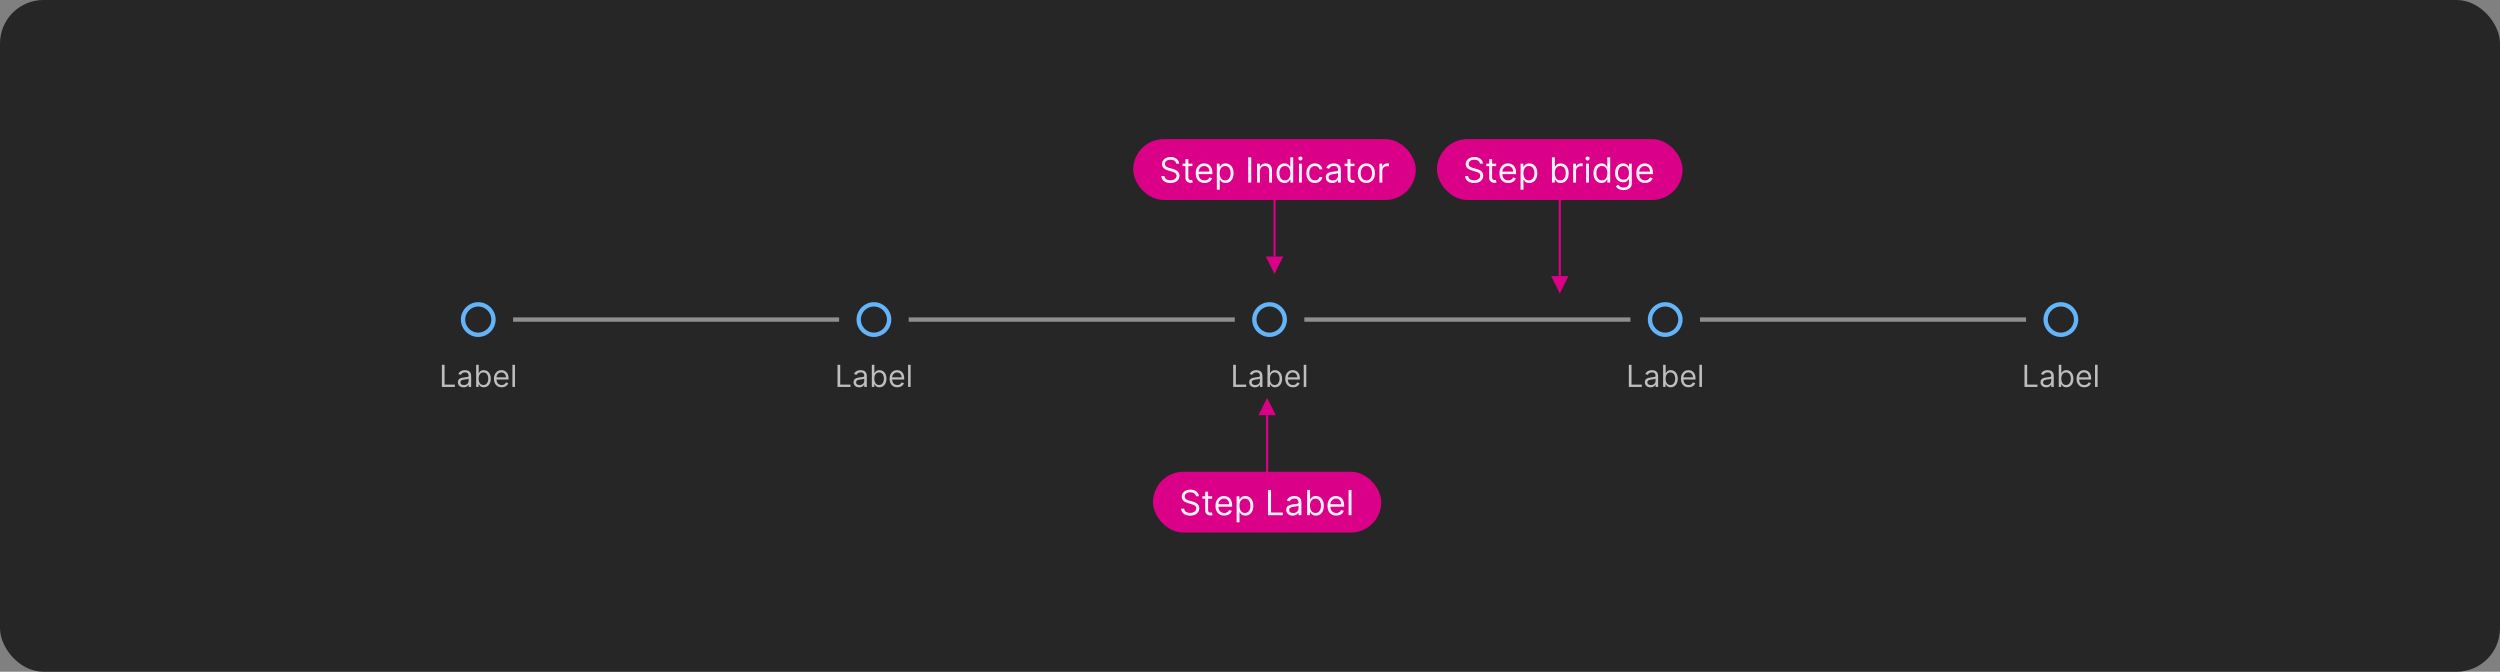 <svg width="1150" height="309" viewBox="0 0 1150 309" fill="none" xmlns="http://www.w3.org/2000/svg">
<rect x="0" y="0" width="1150" height="309" fill="#808080" stroke="none"/>
<rect width="1150" height="309" rx="20" fill="#262626"/>
<path d="M227 147C227 150.866 223.866 154 220 154C216.134 154 213 150.866 213 147C213 143.134 216.134 140 220 140C223.866 140 227 143.134 227 147Z" stroke="#64B4FA" stroke-width="2"/>
<g clip-path="url(#clip0_2029_9317)">
<path d="M203.268 178V167.818H204.501V176.906H209.234V178H203.268ZM213.231 178.179C212.747 178.179 212.308 178.088 211.914 177.906C211.519 177.72 211.206 177.453 210.974 177.105C210.742 176.754 210.626 176.33 210.626 175.832C210.626 175.395 210.712 175.04 210.885 174.768C211.057 174.493 211.287 174.278 211.576 174.122C211.864 173.966 212.182 173.85 212.53 173.774C212.882 173.695 213.234 173.632 213.589 173.585C214.053 173.526 214.429 173.481 214.718 173.451C215.009 173.418 215.221 173.363 215.354 173.287C215.49 173.211 215.558 173.078 215.558 172.889V172.849C215.558 172.359 215.424 171.978 215.155 171.706C214.89 171.434 214.487 171.298 213.947 171.298C213.387 171.298 212.948 171.421 212.63 171.666C212.311 171.911 212.088 172.173 211.958 172.452L210.845 172.054C211.044 171.59 211.309 171.229 211.64 170.97C211.975 170.708 212.34 170.526 212.734 170.423C213.132 170.317 213.523 170.264 213.907 170.264C214.153 170.264 214.434 170.294 214.752 170.354C215.074 170.41 215.384 170.528 215.682 170.707C215.984 170.886 216.234 171.156 216.433 171.517C216.632 171.878 216.731 172.362 216.731 172.969V178H215.558V176.966H215.498C215.419 177.132 215.286 177.309 215.1 177.498C214.915 177.687 214.668 177.848 214.36 177.98C214.051 178.113 213.675 178.179 213.231 178.179ZM213.41 177.125C213.874 177.125 214.265 177.034 214.583 176.852C214.905 176.669 215.147 176.434 215.309 176.146C215.475 175.857 215.558 175.554 215.558 175.236V174.162C215.508 174.222 215.399 174.276 215.23 174.326C215.064 174.372 214.872 174.414 214.653 174.45C214.438 174.483 214.227 174.513 214.022 174.54C213.819 174.563 213.655 174.583 213.529 174.599C213.225 174.639 212.94 174.704 212.674 174.793C212.413 174.879 212.2 175.01 212.038 175.186C211.879 175.358 211.799 175.594 211.799 175.892C211.799 176.3 211.95 176.608 212.252 176.817C212.557 177.022 212.943 177.125 213.41 177.125ZM219.032 178V167.818H220.205V171.577H220.305C220.391 171.444 220.51 171.275 220.662 171.07C220.818 170.861 221.04 170.675 221.329 170.513C221.62 170.347 222.015 170.264 222.512 170.264C223.155 170.264 223.722 170.425 224.212 170.746C224.703 171.068 225.086 171.524 225.361 172.114C225.636 172.704 225.773 173.4 225.773 174.202C225.773 175.01 225.636 175.711 225.361 176.305C225.086 176.895 224.704 177.352 224.217 177.677C223.73 177.998 223.168 178.159 222.532 178.159C222.041 178.159 221.648 178.078 221.354 177.915C221.059 177.75 220.831 177.562 220.672 177.354C220.513 177.142 220.391 176.966 220.305 176.827H220.165V178H219.032ZM220.185 174.182C220.185 174.759 220.27 175.267 220.439 175.708C220.608 176.146 220.855 176.489 221.18 176.737C221.504 176.982 221.902 177.105 222.373 177.105C222.863 177.105 223.273 176.976 223.601 176.717C223.932 176.455 224.181 176.104 224.346 175.663C224.515 175.219 224.6 174.725 224.6 174.182C224.6 173.645 224.517 173.161 224.351 172.73C224.189 172.296 223.942 171.953 223.611 171.701C223.282 171.446 222.87 171.318 222.373 171.318C221.895 171.318 221.494 171.439 221.17 171.681C220.845 171.92 220.599 172.254 220.434 172.685C220.268 173.113 220.185 173.612 220.185 174.182ZM230.77 178.159C230.034 178.159 229.399 177.997 228.866 177.672C228.335 177.344 227.926 176.886 227.638 176.3C227.353 175.71 227.21 175.024 227.21 174.241C227.21 173.459 227.353 172.77 227.638 172.173C227.926 171.573 228.327 171.106 228.841 170.771C229.358 170.433 229.961 170.264 230.65 170.264C231.048 170.264 231.441 170.33 231.829 170.463C232.216 170.596 232.569 170.811 232.888 171.109C233.206 171.404 233.459 171.795 233.648 172.283C233.837 172.77 233.932 173.37 233.932 174.082V174.58H228.045V173.565H232.738C232.738 173.134 232.652 172.75 232.48 172.412C232.311 172.074 232.069 171.807 231.754 171.612C231.443 171.416 231.075 171.318 230.65 171.318C230.183 171.318 229.779 171.434 229.437 171.666C229.099 171.895 228.839 172.193 228.657 172.561C228.474 172.929 228.383 173.323 228.383 173.744V174.42C228.383 174.997 228.483 175.486 228.682 175.887C228.884 176.285 229.164 176.588 229.522 176.797C229.88 177.002 230.296 177.105 230.77 177.105C231.078 177.105 231.356 177.062 231.605 176.976C231.857 176.886 232.074 176.754 232.256 176.578C232.439 176.399 232.579 176.177 232.679 175.912L233.812 176.23C233.693 176.615 233.492 176.953 233.211 177.244C232.929 177.533 232.581 177.758 232.167 177.92C231.752 178.08 231.287 178.159 230.77 178.159ZM236.89 167.818V178H235.716V167.818H236.89Z" fill="white" fill-opacity="0.7"/>
</g>
<rect x="236" y="146" width="150" height="2" fill="#8F8F8F"/>
<path d="M409 147C409 150.866 405.866 154 402 154C398.134 154 395 150.866 395 147C395 143.134 398.134 140 402 140C405.866 140 409 143.134 409 147Z" stroke="#64B4FA" stroke-width="2"/>
<g clip-path="url(#clip1_2029_9317)">
<path d="M385.268 178V167.818H386.501V176.906H391.234V178H385.268ZM395.231 178.179C394.747 178.179 394.308 178.088 393.914 177.906C393.519 177.72 393.206 177.453 392.974 177.105C392.742 176.754 392.626 176.33 392.626 175.832C392.626 175.395 392.712 175.04 392.885 174.768C393.057 174.493 393.287 174.278 393.576 174.122C393.864 173.966 394.182 173.85 394.53 173.774C394.882 173.695 395.234 173.632 395.589 173.585C396.053 173.526 396.429 173.481 396.718 173.451C397.009 173.418 397.221 173.363 397.354 173.287C397.49 173.211 397.558 173.078 397.558 172.889V172.849C397.558 172.359 397.424 171.978 397.155 171.706C396.89 171.434 396.487 171.298 395.947 171.298C395.387 171.298 394.948 171.421 394.63 171.666C394.311 171.911 394.088 172.173 393.958 172.452L392.845 172.054C393.044 171.59 393.309 171.229 393.64 170.97C393.975 170.708 394.34 170.526 394.734 170.423C395.132 170.317 395.523 170.264 395.907 170.264C396.153 170.264 396.434 170.294 396.752 170.354C397.074 170.41 397.384 170.528 397.682 170.707C397.984 170.886 398.234 171.156 398.433 171.517C398.632 171.878 398.731 172.362 398.731 172.969V178H397.558V176.966H397.498C397.419 177.132 397.286 177.309 397.1 177.498C396.915 177.687 396.668 177.848 396.36 177.98C396.051 178.113 395.675 178.179 395.231 178.179ZM395.41 177.125C395.874 177.125 396.265 177.034 396.583 176.852C396.905 176.669 397.147 176.434 397.309 176.146C397.475 175.857 397.558 175.554 397.558 175.236V174.162C397.508 174.222 397.399 174.276 397.23 174.326C397.064 174.372 396.872 174.414 396.653 174.45C396.438 174.483 396.227 174.513 396.022 174.54C395.819 174.563 395.655 174.583 395.529 174.599C395.225 174.639 394.94 174.704 394.674 174.793C394.413 174.879 394.2 175.01 394.038 175.186C393.879 175.358 393.799 175.594 393.799 175.892C393.799 176.3 393.95 176.608 394.252 176.817C394.557 177.022 394.943 177.125 395.41 177.125ZM401.032 178V167.818H402.205V171.577H402.305C402.391 171.444 402.51 171.275 402.662 171.07C402.818 170.861 403.04 170.675 403.329 170.513C403.62 170.347 404.015 170.264 404.512 170.264C405.155 170.264 405.722 170.425 406.212 170.746C406.703 171.068 407.086 171.524 407.361 172.114C407.636 172.704 407.773 173.4 407.773 174.202C407.773 175.01 407.636 175.711 407.361 176.305C407.086 176.895 406.704 177.352 406.217 177.677C405.73 177.998 405.168 178.159 404.532 178.159C404.041 178.159 403.648 178.078 403.354 177.915C403.059 177.75 402.831 177.562 402.672 177.354C402.513 177.142 402.391 176.966 402.305 176.827H402.165V178H401.032ZM402.185 174.182C402.185 174.759 402.27 175.267 402.439 175.708C402.608 176.146 402.855 176.489 403.18 176.737C403.504 176.982 403.902 177.105 404.373 177.105C404.863 177.105 405.273 176.976 405.601 176.717C405.932 176.455 406.181 176.104 406.346 175.663C406.515 175.219 406.6 174.725 406.6 174.182C406.6 173.645 406.517 173.161 406.351 172.73C406.189 172.296 405.942 171.953 405.611 171.701C405.282 171.446 404.87 171.318 404.373 171.318C403.895 171.318 403.494 171.439 403.17 171.681C402.845 171.92 402.599 172.254 402.434 172.685C402.268 173.113 402.185 173.612 402.185 174.182ZM412.77 178.159C412.034 178.159 411.399 177.997 410.866 177.672C410.335 177.344 409.926 176.886 409.638 176.3C409.353 175.71 409.21 175.024 409.21 174.241C409.21 173.459 409.353 172.77 409.638 172.173C409.926 171.573 410.327 171.106 410.841 170.771C411.358 170.433 411.961 170.264 412.65 170.264C413.048 170.264 413.441 170.33 413.829 170.463C414.216 170.596 414.569 170.811 414.888 171.109C415.206 171.404 415.459 171.795 415.648 172.283C415.837 172.77 415.932 173.37 415.932 174.082V174.58H410.045V173.565H414.738C414.738 173.134 414.652 172.75 414.48 172.412C414.311 172.074 414.069 171.807 413.754 171.612C413.443 171.416 413.075 171.318 412.65 171.318C412.183 171.318 411.779 171.434 411.437 171.666C411.099 171.895 410.839 172.193 410.657 172.561C410.474 172.929 410.383 173.323 410.383 173.744V174.42C410.383 174.997 410.483 175.486 410.682 175.887C410.884 176.285 411.164 176.588 411.522 176.797C411.88 177.002 412.296 177.105 412.77 177.105C413.078 177.105 413.356 177.062 413.605 176.976C413.857 176.886 414.074 176.754 414.256 176.578C414.439 176.399 414.579 176.177 414.679 175.912L415.812 176.23C415.693 176.615 415.492 176.953 415.211 177.244C414.929 177.533 414.581 177.758 414.167 177.92C413.752 178.08 413.287 178.159 412.77 178.159ZM418.89 167.818V178H417.716V167.818H418.89Z" fill="white" fill-opacity="0.7"/>
</g>
<rect x="418" y="146" width="150" height="2" fill="#8F8F8F"/>
<path d="M591 147C591 150.866 587.866 154 584 154C580.134 154 577 150.866 577 147C577 143.134 580.134 140 584 140C587.866 140 591 143.134 591 147Z" stroke="#64B4FA" stroke-width="2"/>
<g clip-path="url(#clip2_2029_9317)">
<path d="M567.268 178V167.818H568.501V176.906H573.234V178H567.268ZM577.231 178.179C576.747 178.179 576.308 178.088 575.914 177.906C575.519 177.72 575.206 177.453 574.974 177.105C574.742 176.754 574.626 176.33 574.626 175.832C574.626 175.395 574.712 175.04 574.885 174.768C575.057 174.493 575.287 174.278 575.576 174.122C575.864 173.966 576.182 173.85 576.53 173.774C576.882 173.695 577.234 173.632 577.589 173.585C578.053 173.526 578.429 173.481 578.718 173.451C579.009 173.418 579.221 173.363 579.354 173.287C579.49 173.211 579.558 173.078 579.558 172.889V172.849C579.558 172.359 579.424 171.978 579.155 171.706C578.89 171.434 578.487 171.298 577.947 171.298C577.387 171.298 576.948 171.421 576.63 171.666C576.311 171.911 576.088 172.173 575.958 172.452L574.845 172.054C575.044 171.59 575.309 171.229 575.64 170.97C575.975 170.708 576.34 170.526 576.734 170.423C577.132 170.317 577.523 170.264 577.907 170.264C578.153 170.264 578.434 170.294 578.752 170.354C579.074 170.41 579.384 170.528 579.682 170.707C579.984 170.886 580.234 171.156 580.433 171.517C580.632 171.878 580.731 172.362 580.731 172.969V178H579.558V176.966H579.498C579.419 177.132 579.286 177.309 579.1 177.498C578.915 177.687 578.668 177.848 578.36 177.98C578.051 178.113 577.675 178.179 577.231 178.179ZM577.41 177.125C577.874 177.125 578.265 177.034 578.583 176.852C578.905 176.669 579.147 176.434 579.309 176.146C579.475 175.857 579.558 175.554 579.558 175.236V174.162C579.508 174.222 579.399 174.276 579.23 174.326C579.064 174.372 578.872 174.414 578.653 174.45C578.438 174.483 578.227 174.513 578.022 174.54C577.819 174.563 577.655 174.583 577.529 174.599C577.225 174.639 576.94 174.704 576.674 174.793C576.413 174.879 576.2 175.01 576.038 175.186C575.879 175.358 575.799 175.594 575.799 175.892C575.799 176.3 575.95 176.608 576.252 176.817C576.557 177.022 576.943 177.125 577.41 177.125ZM583.032 178V167.818H584.205V171.577H584.305C584.391 171.444 584.51 171.275 584.662 171.07C584.818 170.861 585.04 170.675 585.329 170.513C585.62 170.347 586.015 170.264 586.512 170.264C587.155 170.264 587.722 170.425 588.212 170.746C588.703 171.068 589.086 171.524 589.361 172.114C589.636 172.704 589.773 173.4 589.773 174.202C589.773 175.01 589.636 175.711 589.361 176.305C589.086 176.895 588.704 177.352 588.217 177.677C587.73 177.998 587.168 178.159 586.532 178.159C586.041 178.159 585.648 178.078 585.354 177.915C585.059 177.75 584.831 177.562 584.672 177.354C584.513 177.142 584.391 176.966 584.305 176.827H584.165V178H583.032ZM584.185 174.182C584.185 174.759 584.27 175.267 584.439 175.708C584.608 176.146 584.855 176.489 585.18 176.737C585.504 176.982 585.902 177.105 586.373 177.105C586.863 177.105 587.273 176.976 587.601 176.717C587.932 176.455 588.181 176.104 588.346 175.663C588.515 175.219 588.6 174.725 588.6 174.182C588.6 173.645 588.517 173.161 588.351 172.73C588.189 172.296 587.942 171.953 587.611 171.701C587.282 171.446 586.87 171.318 586.373 171.318C585.895 171.318 585.494 171.439 585.17 171.681C584.845 171.92 584.599 172.254 584.434 172.685C584.268 173.113 584.185 173.612 584.185 174.182ZM594.77 178.159C594.034 178.159 593.399 177.997 592.866 177.672C592.335 177.344 591.926 176.886 591.638 176.3C591.353 175.71 591.21 175.024 591.21 174.241C591.21 173.459 591.353 172.77 591.638 172.173C591.926 171.573 592.327 171.106 592.841 170.771C593.358 170.433 593.961 170.264 594.65 170.264C595.048 170.264 595.441 170.33 595.829 170.463C596.216 170.596 596.569 170.811 596.888 171.109C597.206 171.404 597.459 171.795 597.648 172.283C597.837 172.77 597.932 173.37 597.932 174.082V174.58H592.045V173.565H596.738C596.738 173.134 596.652 172.75 596.48 172.412C596.311 172.074 596.069 171.807 595.754 171.612C595.443 171.416 595.075 171.318 594.65 171.318C594.183 171.318 593.779 171.434 593.437 171.666C593.099 171.895 592.839 172.193 592.657 172.561C592.474 172.929 592.383 173.323 592.383 173.744V174.42C592.383 174.997 592.483 175.486 592.682 175.887C592.884 176.285 593.164 176.588 593.522 176.797C593.88 177.002 594.296 177.105 594.77 177.105C595.078 177.105 595.356 177.062 595.605 176.976C595.857 176.886 596.074 176.754 596.256 176.578C596.439 176.399 596.579 176.177 596.679 175.912L597.812 176.23C597.693 176.615 597.492 176.953 597.211 177.244C596.929 177.533 596.581 177.758 596.167 177.92C595.752 178.08 595.287 178.159 594.77 178.159ZM600.89 167.818V178H599.716V167.818H600.89Z" fill="white" fill-opacity="0.7"/>
</g>
<rect x="600" y="146" width="150" height="2" fill="#8F8F8F"/>
<path d="M773 147C773 150.866 769.866 154 766 154C762.134 154 759 150.866 759 147C759 143.134 762.134 140 766 140C769.866 140 773 143.134 773 147Z" stroke="#64B4FA" stroke-width="2"/>
<g clip-path="url(#clip3_2029_9317)">
<path d="M749.268 178V167.818H750.501V176.906H755.234V178H749.268ZM759.231 178.179C758.747 178.179 758.308 178.088 757.914 177.906C757.519 177.72 757.206 177.453 756.974 177.105C756.742 176.754 756.626 176.33 756.626 175.832C756.626 175.395 756.712 175.04 756.885 174.768C757.057 174.493 757.287 174.278 757.576 174.122C757.864 173.966 758.182 173.85 758.53 173.774C758.882 173.695 759.234 173.632 759.589 173.585C760.053 173.526 760.429 173.481 760.718 173.451C761.009 173.418 761.221 173.363 761.354 173.287C761.49 173.211 761.558 173.078 761.558 172.889V172.849C761.558 172.359 761.424 171.978 761.155 171.706C760.89 171.434 760.487 171.298 759.947 171.298C759.387 171.298 758.948 171.421 758.63 171.666C758.311 171.911 758.088 172.173 757.958 172.452L756.845 172.054C757.044 171.59 757.309 171.229 757.64 170.97C757.975 170.708 758.34 170.526 758.734 170.423C759.132 170.317 759.523 170.264 759.907 170.264C760.153 170.264 760.434 170.294 760.752 170.354C761.074 170.41 761.384 170.528 761.682 170.707C761.984 170.886 762.234 171.156 762.433 171.517C762.632 171.878 762.731 172.362 762.731 172.969V178H761.558V176.966H761.498C761.419 177.132 761.286 177.309 761.1 177.498C760.915 177.687 760.668 177.848 760.36 177.98C760.051 178.113 759.675 178.179 759.231 178.179ZM759.41 177.125C759.874 177.125 760.265 177.034 760.583 176.852C760.905 176.669 761.147 176.434 761.309 176.146C761.475 175.857 761.558 175.554 761.558 175.236V174.162C761.508 174.222 761.399 174.276 761.23 174.326C761.064 174.372 760.872 174.414 760.653 174.45C760.438 174.483 760.227 174.513 760.022 174.54C759.819 174.563 759.655 174.583 759.529 174.599C759.225 174.639 758.94 174.704 758.674 174.793C758.413 174.879 758.2 175.01 758.038 175.186C757.879 175.358 757.799 175.594 757.799 175.892C757.799 176.3 757.95 176.608 758.252 176.817C758.557 177.022 758.943 177.125 759.41 177.125ZM765.032 178V167.818H766.205V171.577H766.305C766.391 171.444 766.51 171.275 766.662 171.07C766.818 170.861 767.04 170.675 767.329 170.513C767.62 170.347 768.015 170.264 768.512 170.264C769.155 170.264 769.722 170.425 770.212 170.746C770.703 171.068 771.086 171.524 771.361 172.114C771.636 172.704 771.773 173.4 771.773 174.202C771.773 175.01 771.636 175.711 771.361 176.305C771.086 176.895 770.704 177.352 770.217 177.677C769.73 177.998 769.168 178.159 768.532 178.159C768.041 178.159 767.648 178.078 767.354 177.915C767.059 177.75 766.831 177.562 766.672 177.354C766.513 177.142 766.391 176.966 766.305 176.827H766.165V178H765.032ZM766.185 174.182C766.185 174.759 766.27 175.267 766.439 175.708C766.608 176.146 766.855 176.489 767.18 176.737C767.504 176.982 767.902 177.105 768.373 177.105C768.863 177.105 769.273 176.976 769.601 176.717C769.932 176.455 770.181 176.104 770.346 175.663C770.515 175.219 770.6 174.725 770.6 174.182C770.6 173.645 770.517 173.161 770.351 172.73C770.189 172.296 769.942 171.953 769.611 171.701C769.282 171.446 768.87 171.318 768.373 171.318C767.895 171.318 767.494 171.439 767.17 171.681C766.845 171.92 766.599 172.254 766.434 172.685C766.268 173.113 766.185 173.612 766.185 174.182ZM776.77 178.159C776.034 178.159 775.399 177.997 774.866 177.672C774.335 177.344 773.926 176.886 773.638 176.3C773.353 175.71 773.21 175.024 773.21 174.241C773.21 173.459 773.353 172.77 773.638 172.173C773.926 171.573 774.327 171.106 774.841 170.771C775.358 170.433 775.961 170.264 776.65 170.264C777.048 170.264 777.441 170.33 777.829 170.463C778.216 170.596 778.569 170.811 778.888 171.109C779.206 171.404 779.459 171.795 779.648 172.283C779.837 172.77 779.932 173.37 779.932 174.082V174.58H774.045V173.565H778.738C778.738 173.134 778.652 172.75 778.48 172.412C778.311 172.074 778.069 171.807 777.754 171.612C777.443 171.416 777.075 171.318 776.65 171.318C776.183 171.318 775.779 171.434 775.437 171.666C775.099 171.895 774.839 172.193 774.657 172.561C774.474 172.929 774.383 173.323 774.383 173.744V174.42C774.383 174.997 774.483 175.486 774.682 175.887C774.884 176.285 775.164 176.588 775.522 176.797C775.88 177.002 776.296 177.105 776.77 177.105C777.078 177.105 777.356 177.062 777.605 176.976C777.857 176.886 778.074 176.754 778.256 176.578C778.439 176.399 778.579 176.177 778.679 175.912L779.812 176.23C779.693 176.615 779.492 176.953 779.211 177.244C778.929 177.533 778.581 177.758 778.167 177.92C777.752 178.08 777.287 178.159 776.77 178.159ZM782.89 167.818V178H781.716V167.818H782.89Z" fill="white" fill-opacity="0.7"/>
</g>
<rect x="782" y="146" width="150" height="2" fill="#8F8F8F"/>
<path d="M955 147C955 150.866 951.866 154 948 154C944.134 154 941 150.866 941 147C941 143.134 944.134 140 948 140C951.866 140 955 143.134 955 147Z" stroke="#64B4FA" stroke-width="2"/>
<g clip-path="url(#clip4_2029_9317)">
<path d="M931.268 178V167.818H932.501V176.906H937.234V178H931.268ZM941.231 178.179C940.747 178.179 940.308 178.088 939.914 177.906C939.519 177.72 939.206 177.453 938.974 177.105C938.742 176.754 938.626 176.33 938.626 175.832C938.626 175.395 938.712 175.04 938.885 174.768C939.057 174.493 939.287 174.278 939.576 174.122C939.864 173.966 940.182 173.85 940.53 173.774C940.882 173.695 941.234 173.632 941.589 173.585C942.053 173.526 942.429 173.481 942.718 173.451C943.009 173.418 943.221 173.363 943.354 173.287C943.49 173.211 943.558 173.078 943.558 172.889V172.849C943.558 172.359 943.424 171.978 943.155 171.706C942.89 171.434 942.487 171.298 941.947 171.298C941.387 171.298 940.948 171.421 940.63 171.666C940.311 171.911 940.088 172.173 939.958 172.452L938.845 172.054C939.044 171.59 939.309 171.229 939.64 170.97C939.975 170.708 940.34 170.526 940.734 170.423C941.132 170.317 941.523 170.264 941.907 170.264C942.153 170.264 942.434 170.294 942.752 170.354C943.074 170.41 943.384 170.528 943.682 170.707C943.984 170.886 944.234 171.156 944.433 171.517C944.632 171.878 944.731 172.362 944.731 172.969V178H943.558V176.966H943.498C943.419 177.132 943.286 177.309 943.1 177.498C942.915 177.687 942.668 177.848 942.36 177.98C942.051 178.113 941.675 178.179 941.231 178.179ZM941.41 177.125C941.874 177.125 942.265 177.034 942.583 176.852C942.905 176.669 943.147 176.434 943.309 176.146C943.475 175.857 943.558 175.554 943.558 175.236V174.162C943.508 174.222 943.399 174.276 943.23 174.326C943.064 174.372 942.872 174.414 942.653 174.45C942.438 174.483 942.227 174.513 942.022 174.54C941.819 174.563 941.655 174.583 941.529 174.599C941.225 174.639 940.94 174.704 940.674 174.793C940.413 174.879 940.2 175.01 940.038 175.186C939.879 175.358 939.799 175.594 939.799 175.892C939.799 176.3 939.95 176.608 940.252 176.817C940.557 177.022 940.943 177.125 941.41 177.125ZM947.032 178V167.818H948.205V171.577H948.305C948.391 171.444 948.51 171.275 948.662 171.07C948.818 170.861 949.04 170.675 949.329 170.513C949.62 170.347 950.015 170.264 950.512 170.264C951.155 170.264 951.722 170.425 952.212 170.746C952.703 171.068 953.086 171.524 953.361 172.114C953.636 172.704 953.773 173.4 953.773 174.202C953.773 175.01 953.636 175.711 953.361 176.305C953.086 176.895 952.704 177.352 952.217 177.677C951.73 177.998 951.168 178.159 950.532 178.159C950.041 178.159 949.648 178.078 949.354 177.915C949.059 177.75 948.831 177.562 948.672 177.354C948.513 177.142 948.391 176.966 948.305 176.827H948.165V178H947.032ZM948.185 174.182C948.185 174.759 948.27 175.267 948.439 175.708C948.608 176.146 948.855 176.489 949.18 176.737C949.504 176.982 949.902 177.105 950.373 177.105C950.863 177.105 951.273 176.976 951.601 176.717C951.932 176.455 952.181 176.104 952.346 175.663C952.515 175.219 952.6 174.725 952.6 174.182C952.6 173.645 952.517 173.161 952.351 172.73C952.189 172.296 951.942 171.953 951.611 171.701C951.282 171.446 950.87 171.318 950.373 171.318C949.895 171.318 949.494 171.439 949.17 171.681C948.845 171.92 948.599 172.254 948.434 172.685C948.268 173.113 948.185 173.612 948.185 174.182ZM958.77 178.159C958.034 178.159 957.399 177.997 956.866 177.672C956.335 177.344 955.926 176.886 955.638 176.3C955.353 175.71 955.21 175.024 955.21 174.241C955.21 173.459 955.353 172.77 955.638 172.173C955.926 171.573 956.327 171.106 956.841 170.771C957.358 170.433 957.961 170.264 958.65 170.264C959.048 170.264 959.441 170.33 959.829 170.463C960.216 170.596 960.569 170.811 960.888 171.109C961.206 171.404 961.459 171.795 961.648 172.283C961.837 172.77 961.932 173.37 961.932 174.082V174.58H956.045V173.565H960.738C960.738 173.134 960.652 172.75 960.48 172.412C960.311 172.074 960.069 171.807 959.754 171.612C959.443 171.416 959.075 171.318 958.65 171.318C958.183 171.318 957.779 171.434 957.437 171.666C957.099 171.895 956.839 172.193 956.657 172.561C956.474 172.929 956.383 173.323 956.383 173.744V174.42C956.383 174.997 956.483 175.486 956.682 175.887C956.884 176.285 957.164 176.588 957.522 176.797C957.88 177.002 958.296 177.105 958.77 177.105C959.078 177.105 959.356 177.062 959.605 176.976C959.857 176.886 960.074 176.754 960.256 176.578C960.439 176.399 960.579 176.177 960.679 175.912L961.812 176.23C961.693 176.615 961.492 176.953 961.211 177.244C960.929 177.533 960.581 177.758 960.167 177.92C959.752 178.08 959.287 178.159 958.77 178.159ZM964.89 167.818V178H963.716V167.818H964.89Z" fill="white" fill-opacity="0.7"/>
</g>
<path d="M586.277 84V118" stroke="#DA0087"/>
<path d="M586.277 126L582.277 118H590.277L586.277 126Z" fill="#DA0087"/>
<rect x="521.277" y="64" width="130" height="28" rx="14" fill="#DA0087"/>
<path d="M541.05 75.273C540.982 74.697 540.705 74.25 540.221 73.932C539.736 73.614 539.141 73.454 538.436 73.454C537.921 73.454 537.471 73.538 537.084 73.704C536.702 73.871 536.402 74.1 536.186 74.392C535.974 74.684 535.868 75.015 535.868 75.386C535.868 75.697 535.942 75.964 536.09 76.188C536.241 76.407 536.435 76.591 536.669 76.739C536.904 76.883 537.15 77.002 537.408 77.097C537.666 77.188 537.902 77.261 538.118 77.318L539.3 77.636C539.603 77.716 539.94 77.826 540.311 77.966C540.686 78.106 541.044 78.297 541.385 78.54C541.73 78.778 542.014 79.085 542.238 79.46C542.461 79.835 542.573 80.296 542.573 80.841C542.573 81.47 542.408 82.038 542.078 82.546C541.753 83.053 541.275 83.456 540.647 83.756C540.022 84.055 539.262 84.204 538.368 84.204C537.535 84.204 536.813 84.07 536.203 83.801C535.597 83.532 535.12 83.157 534.772 82.676C534.427 82.195 534.232 81.636 534.186 81H535.641C535.679 81.439 535.827 81.803 536.084 82.091C536.346 82.375 536.675 82.587 537.073 82.727C537.474 82.864 537.906 82.932 538.368 82.932C538.906 82.932 539.389 82.845 539.817 82.671C540.245 82.492 540.584 82.246 540.834 81.932C541.084 81.614 541.209 81.242 541.209 80.818C541.209 80.432 541.101 80.117 540.885 79.875C540.669 79.633 540.385 79.436 540.033 79.284C539.681 79.133 539.3 79 538.891 78.886L537.459 78.477C536.55 78.216 535.83 77.843 535.3 77.358C534.77 76.873 534.505 76.239 534.505 75.454C534.505 74.803 534.681 74.235 535.033 73.75C535.389 73.261 535.866 72.883 536.465 72.614C537.067 72.341 537.739 72.204 538.482 72.204C539.232 72.204 539.899 72.339 540.482 72.608C541.065 72.873 541.527 73.237 541.868 73.699C542.213 74.161 542.395 74.686 542.414 75.273H541.05ZM548.503 75.273V76.409H543.98V75.273H548.503ZM545.299 73.182H546.64V81.5C546.64 81.879 546.694 82.163 546.804 82.352C546.918 82.538 547.062 82.663 547.236 82.727C547.414 82.788 547.602 82.818 547.799 82.818C547.946 82.818 548.068 82.811 548.162 82.796C548.257 82.776 548.333 82.761 548.39 82.75L548.662 83.954C548.571 83.989 548.444 84.023 548.282 84.057C548.119 84.095 547.912 84.114 547.662 84.114C547.283 84.114 546.912 84.032 546.549 83.869C546.189 83.706 545.89 83.458 545.651 83.125C545.416 82.792 545.299 82.371 545.299 81.864V73.182ZM554.086 84.182C553.245 84.182 552.519 83.996 551.909 83.625C551.303 83.25 550.836 82.727 550.506 82.057C550.18 81.383 550.017 80.599 550.017 79.704C550.017 78.811 550.18 78.023 550.506 77.341C550.836 76.655 551.294 76.121 551.881 75.739C552.472 75.352 553.161 75.159 553.949 75.159C554.404 75.159 554.853 75.235 555.296 75.386C555.739 75.538 556.142 75.784 556.506 76.125C556.87 76.462 557.159 76.909 557.375 77.466C557.591 78.023 557.699 78.708 557.699 79.523V80.091H550.972V78.932H556.336C556.336 78.439 556.237 78 556.04 77.614C555.847 77.227 555.57 76.922 555.211 76.699C554.855 76.475 554.434 76.364 553.949 76.364C553.415 76.364 552.953 76.496 552.563 76.761C552.176 77.023 551.879 77.364 551.671 77.784C551.462 78.204 551.358 78.655 551.358 79.136V79.909C551.358 80.568 551.472 81.127 551.699 81.585C551.93 82.04 552.25 82.386 552.659 82.625C553.069 82.86 553.544 82.977 554.086 82.977C554.438 82.977 554.756 82.928 555.04 82.829C555.328 82.727 555.576 82.576 555.784 82.375C555.993 82.171 556.154 81.917 556.267 81.614L557.563 81.977C557.426 82.417 557.197 82.803 556.875 83.136C556.553 83.466 556.156 83.724 555.682 83.909C555.209 84.091 554.676 84.182 554.086 84.182ZM559.739 87.273V75.273H561.034V76.659H561.194C561.292 76.508 561.428 76.314 561.603 76.079C561.781 75.841 562.034 75.629 562.364 75.443C562.697 75.254 563.148 75.159 563.716 75.159C564.451 75.159 565.099 75.343 565.659 75.71C566.22 76.078 566.658 76.599 566.972 77.273C567.286 77.947 567.444 78.742 567.444 79.659C567.444 80.583 567.286 81.385 566.972 82.062C566.658 82.737 566.222 83.26 565.665 83.631C565.108 83.998 564.466 84.182 563.739 84.182C563.178 84.182 562.73 84.089 562.392 83.903C562.055 83.714 561.796 83.5 561.614 83.261C561.432 83.019 561.292 82.818 561.194 82.659H561.08V87.273H559.739ZM561.057 79.636C561.057 80.296 561.154 80.877 561.347 81.381C561.54 81.881 561.822 82.273 562.194 82.557C562.565 82.837 563.019 82.977 563.557 82.977C564.118 82.977 564.586 82.829 564.961 82.534C565.339 82.235 565.623 81.833 565.813 81.329C566.006 80.822 566.103 80.258 566.103 79.636C566.103 79.023 566.008 78.47 565.819 77.977C565.633 77.481 565.351 77.089 564.972 76.801C564.597 76.51 564.125 76.364 563.557 76.364C563.012 76.364 562.553 76.502 562.182 76.778C561.811 77.051 561.531 77.434 561.341 77.926C561.152 78.415 561.057 78.985 561.057 79.636ZM575.58 72.364V84H574.171V72.364H575.58ZM579.564 78.75V84H578.223V75.273H579.519V76.636H579.632C579.837 76.193 580.148 75.837 580.564 75.568C580.981 75.296 581.519 75.159 582.178 75.159C582.769 75.159 583.286 75.28 583.729 75.523C584.172 75.761 584.517 76.125 584.763 76.614C585.009 77.099 585.132 77.712 585.132 78.454V84H583.792V78.546C583.792 77.86 583.614 77.326 583.257 76.943C582.901 76.557 582.413 76.364 581.792 76.364C581.364 76.364 580.981 76.456 580.644 76.642C580.31 76.828 580.047 77.099 579.854 77.454C579.661 77.811 579.564 78.242 579.564 78.75ZM590.878 84.182C590.151 84.182 589.509 83.998 588.952 83.631C588.395 83.26 587.96 82.737 587.645 82.062C587.331 81.385 587.174 80.583 587.174 79.659C587.174 78.742 587.331 77.947 587.645 77.273C587.96 76.599 588.397 76.078 588.958 75.71C589.518 75.343 590.166 75.159 590.901 75.159C591.469 75.159 591.918 75.254 592.248 75.443C592.581 75.629 592.835 75.841 593.009 76.079C593.187 76.314 593.325 76.508 593.424 76.659H593.537V72.364H594.878V84H593.583V82.659H593.424C593.325 82.818 593.185 83.019 593.003 83.261C592.821 83.5 592.562 83.714 592.225 83.903C591.888 84.089 591.439 84.182 590.878 84.182ZM591.06 82.977C591.598 82.977 592.052 82.837 592.424 82.557C592.795 82.273 593.077 81.881 593.27 81.381C593.463 80.877 593.56 80.296 593.56 79.636C593.56 78.985 593.465 78.415 593.276 77.926C593.087 77.434 592.806 77.051 592.435 76.778C592.064 76.502 591.605 76.364 591.06 76.364C590.492 76.364 590.018 76.51 589.64 76.801C589.265 77.089 588.982 77.481 588.793 77.977C588.607 78.47 588.515 79.023 588.515 79.636C588.515 80.258 588.609 80.822 588.799 81.329C588.992 81.833 589.276 82.235 589.651 82.534C590.03 82.829 590.499 82.977 591.06 82.977ZM597.52 84V75.273H598.861V84H597.52ZM598.202 73.818C597.941 73.818 597.715 73.729 597.526 73.551C597.34 73.373 597.248 73.159 597.248 72.909C597.248 72.659 597.34 72.445 597.526 72.267C597.715 72.089 597.941 72 598.202 72C598.463 72 598.687 72.089 598.873 72.267C599.062 72.445 599.157 72.659 599.157 72.909C599.157 73.159 599.062 73.373 598.873 73.551C598.687 73.729 598.463 73.818 598.202 73.818ZM604.863 84.182C604.044 84.182 603.34 83.989 602.749 83.602C602.158 83.216 601.703 82.684 601.385 82.006C601.067 81.328 600.908 80.553 600.908 79.682C600.908 78.796 601.071 78.013 601.397 77.335C601.726 76.653 602.185 76.121 602.772 75.739C603.363 75.352 604.052 75.159 604.84 75.159C605.453 75.159 606.007 75.273 606.499 75.5C606.991 75.727 607.395 76.046 607.709 76.454C608.024 76.864 608.219 77.341 608.294 77.886H606.953C606.851 77.489 606.624 77.136 606.272 76.829C605.923 76.519 605.453 76.364 604.863 76.364C604.34 76.364 603.882 76.5 603.488 76.773C603.097 77.042 602.792 77.422 602.573 77.915C602.357 78.403 602.249 78.977 602.249 79.636C602.249 80.311 602.355 80.898 602.567 81.398C602.783 81.898 603.086 82.286 603.476 82.562C603.87 82.839 604.332 82.977 604.863 82.977C605.211 82.977 605.527 82.917 605.811 82.796C606.096 82.674 606.336 82.5 606.533 82.273C606.73 82.046 606.87 81.773 606.953 81.454H608.294C608.219 81.97 608.031 82.434 607.732 82.847C607.436 83.256 607.044 83.581 606.556 83.824C606.071 84.062 605.507 84.182 604.863 84.182ZM612.823 84.204C612.27 84.204 611.768 84.1 611.317 83.892C610.866 83.68 610.508 83.375 610.243 82.977C609.978 82.576 609.846 82.091 609.846 81.523C609.846 81.023 609.944 80.617 610.141 80.307C610.338 79.992 610.601 79.746 610.931 79.568C611.26 79.39 611.624 79.258 612.022 79.171C612.423 79.079 612.827 79.008 613.232 78.954C613.762 78.886 614.192 78.835 614.522 78.801C614.855 78.763 615.097 78.701 615.249 78.614C615.404 78.526 615.482 78.375 615.482 78.159V78.114C615.482 77.553 615.328 77.117 615.022 76.807C614.719 76.496 614.258 76.341 613.641 76.341C613.001 76.341 612.499 76.481 612.135 76.761C611.772 77.042 611.516 77.341 611.368 77.659L610.096 77.204C610.323 76.674 610.626 76.261 611.005 75.966C611.387 75.667 611.804 75.458 612.255 75.341C612.709 75.22 613.156 75.159 613.596 75.159C613.876 75.159 614.198 75.193 614.561 75.261C614.929 75.326 615.283 75.46 615.624 75.665C615.969 75.869 616.255 76.178 616.482 76.591C616.709 77.004 616.823 77.557 616.823 78.25V84H615.482V82.818H615.414C615.323 83.008 615.171 83.21 614.959 83.426C614.747 83.642 614.465 83.826 614.113 83.977C613.76 84.129 613.33 84.204 612.823 84.204ZM613.027 83C613.558 83 614.005 82.896 614.368 82.688C614.736 82.479 615.012 82.21 615.198 81.881C615.387 81.551 615.482 81.204 615.482 80.841V79.614C615.425 79.682 615.3 79.744 615.107 79.801C614.917 79.854 614.698 79.901 614.448 79.943C614.202 79.981 613.961 80.015 613.726 80.046C613.495 80.072 613.308 80.095 613.164 80.114C612.815 80.159 612.489 80.233 612.186 80.335C611.887 80.434 611.645 80.583 611.459 80.784C611.277 80.981 611.186 81.25 611.186 81.591C611.186 82.057 611.359 82.409 611.703 82.648C612.052 82.883 612.493 83 613.027 83ZM623.066 75.273V76.409H618.543V75.273H623.066ZM619.861 73.182H621.202V81.5C621.202 81.879 621.257 82.163 621.367 82.352C621.48 82.538 621.624 82.663 621.799 82.727C621.977 82.788 622.164 82.818 622.361 82.818C622.509 82.818 622.63 82.811 622.725 82.796C622.819 82.776 622.895 82.761 622.952 82.75L623.225 83.954C623.134 83.989 623.007 84.023 622.844 84.057C622.681 84.095 622.475 84.114 622.225 84.114C621.846 84.114 621.475 84.032 621.111 83.869C620.751 83.706 620.452 83.458 620.213 83.125C619.979 82.792 619.861 82.371 619.861 81.864V73.182ZM628.534 84.182C627.747 84.182 627.055 83.994 626.461 83.619C625.87 83.244 625.408 82.72 625.074 82.046C624.745 81.371 624.58 80.583 624.58 79.682C624.58 78.773 624.745 77.979 625.074 77.301C625.408 76.623 625.87 76.097 626.461 75.722C627.055 75.347 627.747 75.159 628.534 75.159C629.322 75.159 630.012 75.347 630.603 75.722C631.197 76.097 631.659 76.623 631.989 77.301C632.322 77.979 632.489 78.773 632.489 79.682C632.489 80.583 632.322 81.371 631.989 82.046C631.659 82.72 631.197 83.244 630.603 83.619C630.012 83.994 629.322 84.182 628.534 84.182ZM628.534 82.977C629.133 82.977 629.625 82.824 630.012 82.517C630.398 82.21 630.684 81.807 630.87 81.307C631.055 80.807 631.148 80.265 631.148 79.682C631.148 79.099 631.055 78.555 630.87 78.051C630.684 77.547 630.398 77.14 630.012 76.829C629.625 76.519 629.133 76.364 628.534 76.364C627.936 76.364 627.444 76.519 627.057 76.829C626.671 77.14 626.385 77.547 626.199 78.051C626.014 78.555 625.921 79.099 625.921 79.682C625.921 80.265 626.014 80.807 626.199 81.307C626.385 81.807 626.671 82.21 627.057 82.517C627.444 82.824 627.936 82.977 628.534 82.977ZM634.536 84V75.273H635.831V76.591H635.922C636.081 76.159 636.369 75.809 636.786 75.54C637.203 75.271 637.672 75.136 638.195 75.136C638.293 75.136 638.417 75.138 638.564 75.142C638.712 75.146 638.824 75.151 638.9 75.159V76.523C638.854 76.511 638.75 76.494 638.587 76.472C638.428 76.445 638.259 76.432 638.081 76.432C637.657 76.432 637.278 76.521 636.945 76.699C636.615 76.873 636.354 77.115 636.161 77.426C635.971 77.733 635.877 78.083 635.877 78.477V84H634.536Z" fill="white" fill-opacity="0.95"/>
<path d="M717.5 84V127" stroke="#DA0087"/>
<path d="M717.5 135L713.5 127H721.5L717.5 135Z" fill="#DA0087"/>
<rect x="661" y="64" width="113" height="28" rx="14" fill="#DA0087"/>
<path d="M680.773 75.273C680.705 74.697 680.428 74.25 679.943 73.932C679.458 73.614 678.864 73.454 678.159 73.454C677.644 73.454 677.193 73.538 676.807 73.704C676.424 73.871 676.125 74.1 675.909 74.392C675.697 74.684 675.591 75.015 675.591 75.386C675.591 75.697 675.665 75.964 675.812 76.188C675.964 76.407 676.157 76.591 676.392 76.739C676.627 76.883 676.873 77.002 677.131 77.097C677.388 77.188 677.625 77.261 677.841 77.318L679.023 77.636C679.326 77.716 679.663 77.826 680.034 77.966C680.409 78.106 680.767 78.297 681.108 78.54C681.453 78.778 681.737 79.085 681.96 79.46C682.184 79.835 682.295 80.296 682.295 80.841C682.295 81.47 682.131 82.038 681.801 82.546C681.475 83.053 680.998 83.456 680.369 83.756C679.744 84.055 678.985 84.204 678.091 84.204C677.258 84.204 676.536 84.07 675.926 83.801C675.32 83.532 674.843 83.157 674.494 82.676C674.15 82.195 673.955 81.636 673.909 81H675.364C675.402 81.439 675.549 81.803 675.807 82.091C676.068 82.375 676.398 82.587 676.795 82.727C677.197 82.864 677.629 82.932 678.091 82.932C678.629 82.932 679.112 82.845 679.54 82.671C679.968 82.492 680.307 82.246 680.557 81.932C680.807 81.614 680.932 81.242 680.932 80.818C680.932 80.432 680.824 80.117 680.608 79.875C680.392 79.633 680.108 79.436 679.756 79.284C679.403 79.133 679.023 79 678.614 78.886L677.182 78.477C676.273 78.216 675.553 77.843 675.023 77.358C674.492 76.873 674.227 76.239 674.227 75.454C674.227 74.803 674.403 74.235 674.756 73.75C675.112 73.261 675.589 72.883 676.188 72.614C676.79 72.341 677.462 72.204 678.205 72.204C678.955 72.204 679.621 72.339 680.205 72.608C680.788 72.873 681.25 73.237 681.591 73.699C681.936 74.161 682.117 74.686 682.136 75.273H680.773ZM688.226 75.273V76.409H683.703V75.273H688.226ZM685.021 73.182H686.362V81.5C686.362 81.879 686.417 82.163 686.527 82.352C686.641 82.538 686.785 82.663 686.959 82.727C687.137 82.788 687.324 82.818 687.521 82.818C687.669 82.818 687.79 82.811 687.885 82.796C687.98 82.776 688.055 82.761 688.112 82.75L688.385 83.954C688.294 83.989 688.167 84.023 688.004 84.057C687.841 84.095 687.635 84.114 687.385 84.114C687.006 84.114 686.635 84.032 686.271 83.869C685.911 83.706 685.612 83.458 685.374 83.125C685.139 82.792 685.021 82.371 685.021 81.864V73.182ZM693.808 84.182C692.967 84.182 692.242 83.996 691.632 83.625C691.026 83.25 690.558 82.727 690.229 82.057C689.903 81.383 689.74 80.599 689.74 79.704C689.74 78.811 689.903 78.023 690.229 77.341C690.558 76.655 691.017 76.121 691.604 75.739C692.195 75.352 692.884 75.159 693.672 75.159C694.126 75.159 694.575 75.235 695.018 75.386C695.462 75.538 695.865 75.784 696.229 76.125C696.592 76.462 696.882 76.909 697.098 77.466C697.314 78.023 697.422 78.708 697.422 79.523V80.091H690.695V78.932H696.058C696.058 78.439 695.96 78 695.763 77.614C695.57 77.227 695.293 76.922 694.933 76.699C694.577 76.475 694.157 76.364 693.672 76.364C693.138 76.364 692.676 76.496 692.286 76.761C691.899 77.023 691.602 77.364 691.393 77.784C691.185 78.204 691.081 78.655 691.081 79.136V79.909C691.081 80.568 691.195 81.127 691.422 81.585C691.653 82.04 691.973 82.386 692.382 82.625C692.791 82.86 693.267 82.977 693.808 82.977C694.161 82.977 694.479 82.928 694.763 82.829C695.051 82.727 695.299 82.576 695.507 82.375C695.715 82.171 695.876 81.917 695.99 81.614L697.286 81.977C697.149 82.417 696.92 82.803 696.598 83.136C696.276 83.466 695.878 83.724 695.405 83.909C694.931 84.091 694.399 84.182 693.808 84.182ZM699.462 87.273V75.273H700.757V76.659H700.916C701.015 76.508 701.151 76.314 701.325 76.079C701.503 75.841 701.757 75.629 702.087 75.443C702.42 75.254 702.871 75.159 703.439 75.159C704.174 75.159 704.821 75.343 705.382 75.71C705.943 76.078 706.38 76.599 706.695 77.273C707.009 77.947 707.166 78.742 707.166 79.659C707.166 80.583 707.009 81.385 706.695 82.062C706.38 82.737 705.945 83.26 705.388 83.631C704.831 83.998 704.189 84.182 703.462 84.182C702.901 84.182 702.452 84.089 702.115 83.903C701.778 83.714 701.518 83.5 701.337 83.261C701.155 83.019 701.015 82.818 700.916 82.659H700.803V87.273H699.462ZM700.78 79.636C700.78 80.296 700.876 80.877 701.07 81.381C701.263 81.881 701.545 82.273 701.916 82.557C702.287 82.837 702.742 82.977 703.28 82.977C703.84 82.977 704.308 82.829 704.683 82.534C705.062 82.235 705.346 81.833 705.536 81.329C705.729 80.822 705.825 80.258 705.825 79.636C705.825 79.023 705.731 78.47 705.541 77.977C705.356 77.481 705.073 77.089 704.695 76.801C704.32 76.51 703.848 76.364 703.28 76.364C702.734 76.364 702.276 76.502 701.905 76.778C701.534 77.051 701.253 77.434 701.064 77.926C700.875 78.415 700.78 78.985 700.78 79.636ZM713.893 84V72.364H715.234V76.659H715.348C715.446 76.508 715.583 76.314 715.757 76.079C715.935 75.841 716.189 75.629 716.518 75.443C716.852 75.254 717.303 75.159 717.871 75.159C718.606 75.159 719.253 75.343 719.814 75.71C720.375 76.078 720.812 76.599 721.126 77.273C721.441 77.947 721.598 78.742 721.598 79.659C721.598 80.583 721.441 81.385 721.126 82.062C720.812 82.737 720.376 83.26 719.82 83.631C719.263 83.998 718.621 84.182 717.893 84.182C717.333 84.182 716.884 84.089 716.547 83.903C716.21 83.714 715.95 83.5 715.768 83.261C715.587 83.019 715.446 82.818 715.348 82.659H715.189V84H713.893ZM715.212 79.636C715.212 80.296 715.308 80.877 715.501 81.381C715.695 81.881 715.977 82.273 716.348 82.557C716.719 82.837 717.174 82.977 717.712 82.977C718.272 82.977 718.74 82.829 719.115 82.534C719.494 82.235 719.778 81.833 719.967 81.329C720.161 80.822 720.257 80.258 720.257 79.636C720.257 79.023 720.162 78.47 719.973 77.977C719.787 77.481 719.505 77.089 719.126 76.801C718.751 76.51 718.28 76.364 717.712 76.364C717.166 76.364 716.708 76.502 716.337 76.778C715.965 77.051 715.685 77.434 715.496 77.926C715.306 78.415 715.212 78.985 715.212 79.636ZM723.649 84V75.273H724.945V76.591H725.036C725.195 76.159 725.482 75.809 725.899 75.54C726.316 75.271 726.786 75.136 727.308 75.136C727.407 75.136 727.53 75.138 727.678 75.142C727.825 75.146 727.937 75.151 728.013 75.159V76.523C727.967 76.511 727.863 76.494 727.7 76.472C727.541 76.445 727.373 76.432 727.195 76.432C726.77 76.432 726.392 76.521 726.058 76.699C725.729 76.873 725.467 77.115 725.274 77.426C725.085 77.733 724.99 78.083 724.99 78.477V84H723.649ZM729.602 84V75.273H730.943V84H729.602ZM730.284 73.818C730.023 73.818 729.797 73.729 729.608 73.551C729.422 73.373 729.33 73.159 729.33 72.909C729.33 72.659 729.422 72.445 729.608 72.267C729.797 72.089 730.023 72 730.284 72C730.545 72 730.769 72.089 730.955 72.267C731.144 72.445 731.239 72.659 731.239 72.909C731.239 73.159 731.144 73.373 730.955 73.551C730.769 73.729 730.545 73.818 730.284 73.818ZM736.695 84.182C735.967 84.182 735.325 83.998 734.768 83.631C734.212 83.26 733.776 82.737 733.462 82.062C733.147 81.385 732.99 80.583 732.99 79.659C732.99 78.742 733.147 77.947 733.462 77.273C733.776 76.599 734.214 76.078 734.774 75.71C735.335 75.343 735.982 75.159 736.717 75.159C737.286 75.159 737.734 75.254 738.064 75.443C738.397 75.629 738.651 75.841 738.825 76.079C739.003 76.314 739.142 76.508 739.24 76.659H739.354V72.364H740.695V84H739.399V82.659H739.24C739.142 82.818 739.001 83.019 738.82 83.261C738.638 83.5 738.378 83.714 738.041 83.903C737.704 84.089 737.255 84.182 736.695 84.182ZM736.876 82.977C737.414 82.977 737.869 82.837 738.24 82.557C738.611 82.273 738.893 81.881 739.087 81.381C739.28 80.877 739.376 80.296 739.376 79.636C739.376 78.985 739.282 78.415 739.092 77.926C738.903 77.434 738.623 77.051 738.251 76.778C737.88 76.502 737.422 76.364 736.876 76.364C736.308 76.364 735.835 76.51 735.456 76.801C735.081 77.089 734.799 77.481 734.609 77.977C734.424 78.47 734.331 79.023 734.331 79.636C734.331 80.258 734.426 80.822 734.615 81.329C734.808 81.833 735.092 82.235 735.467 82.534C735.846 82.829 736.316 82.977 736.876 82.977ZM746.859 87.454C746.212 87.454 745.655 87.371 745.189 87.204C744.723 87.042 744.335 86.826 744.024 86.557C743.717 86.292 743.473 86.008 743.291 85.704L744.359 84.954C744.481 85.114 744.634 85.296 744.82 85.5C745.005 85.708 745.259 85.888 745.581 86.04C745.907 86.195 746.333 86.273 746.859 86.273C747.564 86.273 748.145 86.102 748.604 85.761C749.062 85.421 749.291 84.886 749.291 84.159V82.386H749.178C749.079 82.546 748.939 82.742 748.757 82.977C748.579 83.208 748.321 83.415 747.984 83.597C747.651 83.775 747.2 83.864 746.632 83.864C745.928 83.864 745.295 83.697 744.734 83.364C744.178 83.03 743.736 82.546 743.411 81.909C743.089 81.273 742.928 80.5 742.928 79.591C742.928 78.697 743.085 77.919 743.399 77.256C743.714 76.589 744.151 76.074 744.712 75.71C745.272 75.343 745.92 75.159 746.655 75.159C747.223 75.159 747.674 75.254 748.007 75.443C748.344 75.629 748.602 75.841 748.78 76.079C748.962 76.314 749.102 76.508 749.2 76.659H749.337V75.273H750.632V84.25C750.632 85 750.462 85.61 750.121 86.079C749.784 86.553 749.329 86.9 748.757 87.119C748.189 87.343 747.556 87.454 746.859 87.454ZM746.814 82.659C747.352 82.659 747.806 82.536 748.178 82.29C748.549 82.044 748.831 81.689 749.024 81.227C749.217 80.765 749.314 80.212 749.314 79.568C749.314 78.939 749.219 78.385 749.03 77.903C748.84 77.422 748.56 77.046 748.189 76.773C747.818 76.5 747.359 76.364 746.814 76.364C746.246 76.364 745.772 76.508 745.393 76.796C745.018 77.083 744.736 77.47 744.547 77.954C744.361 78.439 744.268 78.977 744.268 79.568C744.268 80.174 744.363 80.71 744.553 81.176C744.746 81.638 745.03 82.002 745.405 82.267C745.784 82.528 746.253 82.659 746.814 82.659ZM756.746 84.182C755.905 84.182 755.179 83.996 754.57 83.625C753.964 83.25 753.496 82.727 753.166 82.057C752.84 81.383 752.678 80.599 752.678 79.704C752.678 78.811 752.84 78.023 753.166 77.341C753.496 76.655 753.954 76.121 754.541 75.739C755.132 75.352 755.821 75.159 756.609 75.159C757.064 75.159 757.513 75.235 757.956 75.386C758.399 75.538 758.803 75.784 759.166 76.125C759.53 76.462 759.82 76.909 760.036 77.466C760.251 78.023 760.359 78.708 760.359 79.523V80.091H753.632V78.932H758.996C758.996 78.439 758.897 78 758.7 77.614C758.507 77.227 758.231 76.922 757.871 76.699C757.515 76.475 757.094 76.364 756.609 76.364C756.075 76.364 755.613 76.496 755.223 76.761C754.837 77.023 754.539 77.364 754.331 77.784C754.123 78.204 754.018 78.655 754.018 79.136V79.909C754.018 80.568 754.132 81.127 754.359 81.585C754.59 82.04 754.911 82.386 755.32 82.625C755.729 82.86 756.204 82.977 756.746 82.977C757.098 82.977 757.416 82.928 757.7 82.829C757.988 82.727 758.236 82.576 758.445 82.375C758.653 82.171 758.814 81.917 758.928 81.614L760.223 81.977C760.087 82.417 759.857 82.803 759.536 83.136C759.214 83.466 758.816 83.724 758.342 83.909C757.869 84.091 757.337 84.182 756.746 84.182Z" fill="white" fill-opacity="0.95"/>
<path d="M582.871 225V191" stroke="#DA0087"/>
<path d="M582.871 183L578.871 191H586.871L582.871 183Z" fill="#DA0087"/>
<rect x="530.371" y="217" width="105" height="28" rx="14" fill="#DA0087"/>
<path d="M550.144 228.273C550.076 227.697 549.799 227.25 549.314 226.932C548.829 226.614 548.235 226.455 547.53 226.455C547.015 226.455 546.564 226.538 546.178 226.705C545.795 226.871 545.496 227.1 545.28 227.392C545.068 227.684 544.962 228.015 544.962 228.386C544.962 228.697 545.036 228.964 545.184 229.188C545.335 229.407 545.528 229.591 545.763 229.739C545.998 229.883 546.244 230.002 546.502 230.097C546.759 230.187 546.996 230.261 547.212 230.318L548.394 230.636C548.697 230.716 549.034 230.826 549.405 230.966C549.78 231.106 550.138 231.297 550.479 231.54C550.824 231.778 551.108 232.085 551.331 232.46C551.555 232.835 551.667 233.295 551.667 233.841C551.667 234.47 551.502 235.038 551.172 235.545C550.846 236.053 550.369 236.456 549.74 236.756C549.115 237.055 548.356 237.205 547.462 237.205C546.629 237.205 545.907 237.07 545.297 236.801C544.691 236.532 544.214 236.157 543.865 235.676C543.521 235.195 543.326 234.636 543.28 234H544.735C544.773 234.439 544.92 234.803 545.178 235.091C545.439 235.375 545.769 235.587 546.167 235.727C546.568 235.864 547 235.932 547.462 235.932C548 235.932 548.483 235.845 548.911 235.67C549.339 235.492 549.678 235.246 549.928 234.932C550.178 234.614 550.303 234.242 550.303 233.818C550.303 233.432 550.195 233.117 549.979 232.875C549.763 232.633 549.479 232.436 549.127 232.284C548.775 232.133 548.394 232 547.985 231.886L546.553 231.477C545.644 231.216 544.924 230.843 544.394 230.358C543.864 229.873 543.598 229.239 543.598 228.455C543.598 227.803 543.775 227.235 544.127 226.75C544.483 226.261 544.96 225.883 545.559 225.614C546.161 225.341 546.833 225.205 547.576 225.205C548.326 225.205 548.992 225.339 549.576 225.608C550.159 225.873 550.621 226.237 550.962 226.699C551.307 227.161 551.489 227.686 551.507 228.273H550.144ZM557.597 228.273V229.409H553.074V228.273H557.597ZM554.392 226.182H555.733V234.5C555.733 234.879 555.788 235.163 555.898 235.352C556.012 235.538 556.156 235.663 556.33 235.727C556.508 235.788 556.695 235.818 556.892 235.818C557.04 235.818 557.161 235.811 557.256 235.795C557.351 235.777 557.426 235.761 557.483 235.75L557.756 236.955C557.665 236.989 557.538 237.023 557.375 237.057C557.212 237.095 557.006 237.114 556.756 237.114C556.377 237.114 556.006 237.032 555.642 236.869C555.283 236.706 554.983 236.458 554.745 236.125C554.51 235.792 554.392 235.371 554.392 234.864V226.182ZM563.179 237.182C562.338 237.182 561.613 236.996 561.003 236.625C560.397 236.25 559.929 235.727 559.6 235.057C559.274 234.383 559.111 233.598 559.111 232.705C559.111 231.811 559.274 231.023 559.6 230.341C559.929 229.655 560.388 229.121 560.975 228.739C561.566 228.352 562.255 228.159 563.043 228.159C563.498 228.159 563.946 228.235 564.39 228.386C564.833 228.538 565.236 228.784 565.6 229.125C565.963 229.462 566.253 229.909 566.469 230.466C566.685 231.023 566.793 231.708 566.793 232.523V233.091H560.066V231.932H565.429C565.429 231.439 565.331 231 565.134 230.614C564.941 230.227 564.664 229.922 564.304 229.699C563.948 229.475 563.528 229.364 563.043 229.364C562.509 229.364 562.047 229.496 561.657 229.761C561.27 230.023 560.973 230.364 560.765 230.784C560.556 231.205 560.452 231.655 560.452 232.136V232.909C560.452 233.568 560.566 234.127 560.793 234.585C561.024 235.04 561.344 235.386 561.753 235.625C562.162 235.86 562.638 235.977 563.179 235.977C563.532 235.977 563.85 235.928 564.134 235.83C564.422 235.727 564.67 235.576 564.878 235.375C565.087 235.17 565.248 234.917 565.361 234.614L566.657 234.977C566.52 235.417 566.291 235.803 565.969 236.136C565.647 236.466 565.249 236.723 564.776 236.909C564.302 237.091 563.77 237.182 563.179 237.182ZM568.833 240.273V228.273H570.128V229.659H570.287C570.386 229.508 570.522 229.314 570.696 229.08C570.874 228.841 571.128 228.629 571.458 228.443C571.791 228.254 572.242 228.159 572.81 228.159C573.545 228.159 574.193 228.343 574.753 228.71C575.314 229.078 575.751 229.598 576.066 230.273C576.38 230.947 576.537 231.742 576.537 232.659C576.537 233.583 576.38 234.384 576.066 235.062C575.751 235.737 575.316 236.259 574.759 236.631C574.202 236.998 573.56 237.182 572.833 237.182C572.272 237.182 571.823 237.089 571.486 236.903C571.149 236.714 570.89 236.5 570.708 236.261C570.526 236.019 570.386 235.818 570.287 235.659H570.174V240.273H568.833ZM570.151 232.636C570.151 233.295 570.248 233.877 570.441 234.381C570.634 234.881 570.916 235.273 571.287 235.557C571.658 235.837 572.113 235.977 572.651 235.977C573.212 235.977 573.679 235.83 574.054 235.534C574.433 235.235 574.717 234.833 574.907 234.33C575.1 233.822 575.196 233.258 575.196 232.636C575.196 232.023 575.102 231.47 574.912 230.977C574.727 230.481 574.444 230.089 574.066 229.801C573.691 229.509 573.219 229.364 572.651 229.364C572.105 229.364 571.647 229.502 571.276 229.778C570.905 230.051 570.624 230.434 570.435 230.926C570.246 231.415 570.151 231.985 570.151 232.636ZM583.265 237V225.364H584.674V235.75H590.083V237H583.265ZM594.651 237.205C594.098 237.205 593.596 237.1 593.145 236.892C592.694 236.68 592.337 236.375 592.071 235.977C591.806 235.576 591.674 235.091 591.674 234.523C591.674 234.023 591.772 233.617 591.969 233.307C592.166 232.992 592.429 232.746 592.759 232.568C593.088 232.39 593.452 232.258 593.85 232.17C594.251 232.08 594.655 232.008 595.06 231.955C595.59 231.886 596.02 231.835 596.35 231.801C596.683 231.763 596.926 231.701 597.077 231.614C597.232 231.527 597.31 231.375 597.31 231.159V231.114C597.31 230.553 597.157 230.117 596.85 229.807C596.547 229.496 596.087 229.341 595.469 229.341C594.829 229.341 594.327 229.481 593.963 229.761C593.6 230.042 593.344 230.341 593.196 230.659L591.924 230.205C592.151 229.674 592.454 229.261 592.833 228.966C593.215 228.667 593.632 228.458 594.083 228.341C594.537 228.22 594.984 228.159 595.424 228.159C595.704 228.159 596.026 228.193 596.39 228.261C596.757 228.326 597.111 228.46 597.452 228.665C597.797 228.869 598.083 229.178 598.31 229.591C598.537 230.004 598.651 230.557 598.651 231.25V237H597.31V235.818H597.242C597.151 236.008 596.999 236.21 596.787 236.426C596.575 236.642 596.293 236.826 595.941 236.977C595.588 237.129 595.158 237.205 594.651 237.205ZM594.855 236C595.386 236 595.833 235.896 596.196 235.688C596.564 235.479 596.84 235.21 597.026 234.881C597.215 234.551 597.31 234.205 597.31 233.841V232.614C597.253 232.682 597.128 232.744 596.935 232.801C596.746 232.854 596.526 232.902 596.276 232.943C596.03 232.981 595.789 233.015 595.554 233.045C595.323 233.072 595.136 233.095 594.992 233.114C594.643 233.159 594.318 233.233 594.015 233.335C593.715 233.434 593.473 233.583 593.287 233.784C593.105 233.981 593.015 234.25 593.015 234.591C593.015 235.057 593.187 235.409 593.532 235.648C593.88 235.883 594.321 236 594.855 236ZM601.28 237V225.364H602.621V229.659H602.735C602.833 229.508 602.97 229.314 603.144 229.08C603.322 228.841 603.576 228.629 603.905 228.443C604.239 228.254 604.689 228.159 605.257 228.159C605.992 228.159 606.64 228.343 607.201 228.71C607.761 229.078 608.199 229.598 608.513 230.273C608.828 230.947 608.985 231.742 608.985 232.659C608.985 233.583 608.828 234.384 608.513 235.062C608.199 235.737 607.763 236.259 607.206 236.631C606.65 236.998 606.007 237.182 605.28 237.182C604.72 237.182 604.271 237.089 603.934 236.903C603.596 236.714 603.337 236.5 603.155 236.261C602.973 236.019 602.833 235.818 602.735 235.659H602.576V237H601.28ZM602.598 232.636C602.598 233.295 602.695 233.877 602.888 234.381C603.081 234.881 603.364 235.273 603.735 235.557C604.106 235.837 604.56 235.977 605.098 235.977C605.659 235.977 606.127 235.83 606.502 235.534C606.881 235.235 607.165 234.833 607.354 234.33C607.547 233.822 607.644 233.258 607.644 232.636C607.644 232.023 607.549 231.47 607.36 230.977C607.174 230.481 606.892 230.089 606.513 229.801C606.138 229.509 605.667 229.364 605.098 229.364C604.553 229.364 604.095 229.502 603.723 229.778C603.352 230.051 603.072 230.434 602.882 230.926C602.693 231.415 602.598 231.985 602.598 232.636ZM614.695 237.182C613.854 237.182 613.129 236.996 612.519 236.625C611.913 236.25 611.445 235.727 611.115 235.057C610.79 234.383 610.627 233.598 610.627 232.705C610.627 231.811 610.79 231.023 611.115 230.341C611.445 229.655 611.903 229.121 612.49 228.739C613.081 228.352 613.771 228.159 614.559 228.159C615.013 228.159 615.462 228.235 615.905 228.386C616.348 228.538 616.752 228.784 617.115 229.125C617.479 229.462 617.769 229.909 617.985 230.466C618.201 231.023 618.309 231.708 618.309 232.523V233.091H611.581V231.932H616.945C616.945 231.439 616.846 231 616.65 230.614C616.456 230.227 616.18 229.922 615.82 229.699C615.464 229.475 615.043 229.364 614.559 229.364C614.025 229.364 613.562 229.496 613.172 229.761C612.786 230.023 612.489 230.364 612.28 230.784C612.072 231.205 611.968 231.655 611.968 232.136V232.909C611.968 233.568 612.081 234.127 612.309 234.585C612.54 235.04 612.86 235.386 613.269 235.625C613.678 235.86 614.153 235.977 614.695 235.977C615.047 235.977 615.365 235.928 615.65 235.83C615.937 235.727 616.185 235.576 616.394 235.375C616.602 235.17 616.763 234.917 616.877 234.614L618.172 234.977C618.036 235.417 617.807 235.803 617.485 236.136C617.163 236.466 616.765 236.723 616.292 236.909C615.818 237.091 615.286 237.182 614.695 237.182ZM621.689 225.364V237H620.348V225.364H621.689Z" fill="white" fill-opacity="0.95"/>
<defs>
<clipPath id="clip0_2029_9317">
<rect width="36" height="20" fill="white" transform="translate(202 163)"/>
</clipPath>
<clipPath id="clip1_2029_9317">
<rect width="36" height="20" fill="white" transform="translate(384 163)"/>
</clipPath>
<clipPath id="clip2_2029_9317">
<rect width="36" height="20" fill="white" transform="translate(566 163)"/>
</clipPath>
<clipPath id="clip3_2029_9317">
<rect width="36" height="20" fill="white" transform="translate(748 163)"/>
</clipPath>
<clipPath id="clip4_2029_9317">
<rect width="36" height="20" fill="white" transform="translate(930 163)"/>
</clipPath>
</defs>
</svg>
